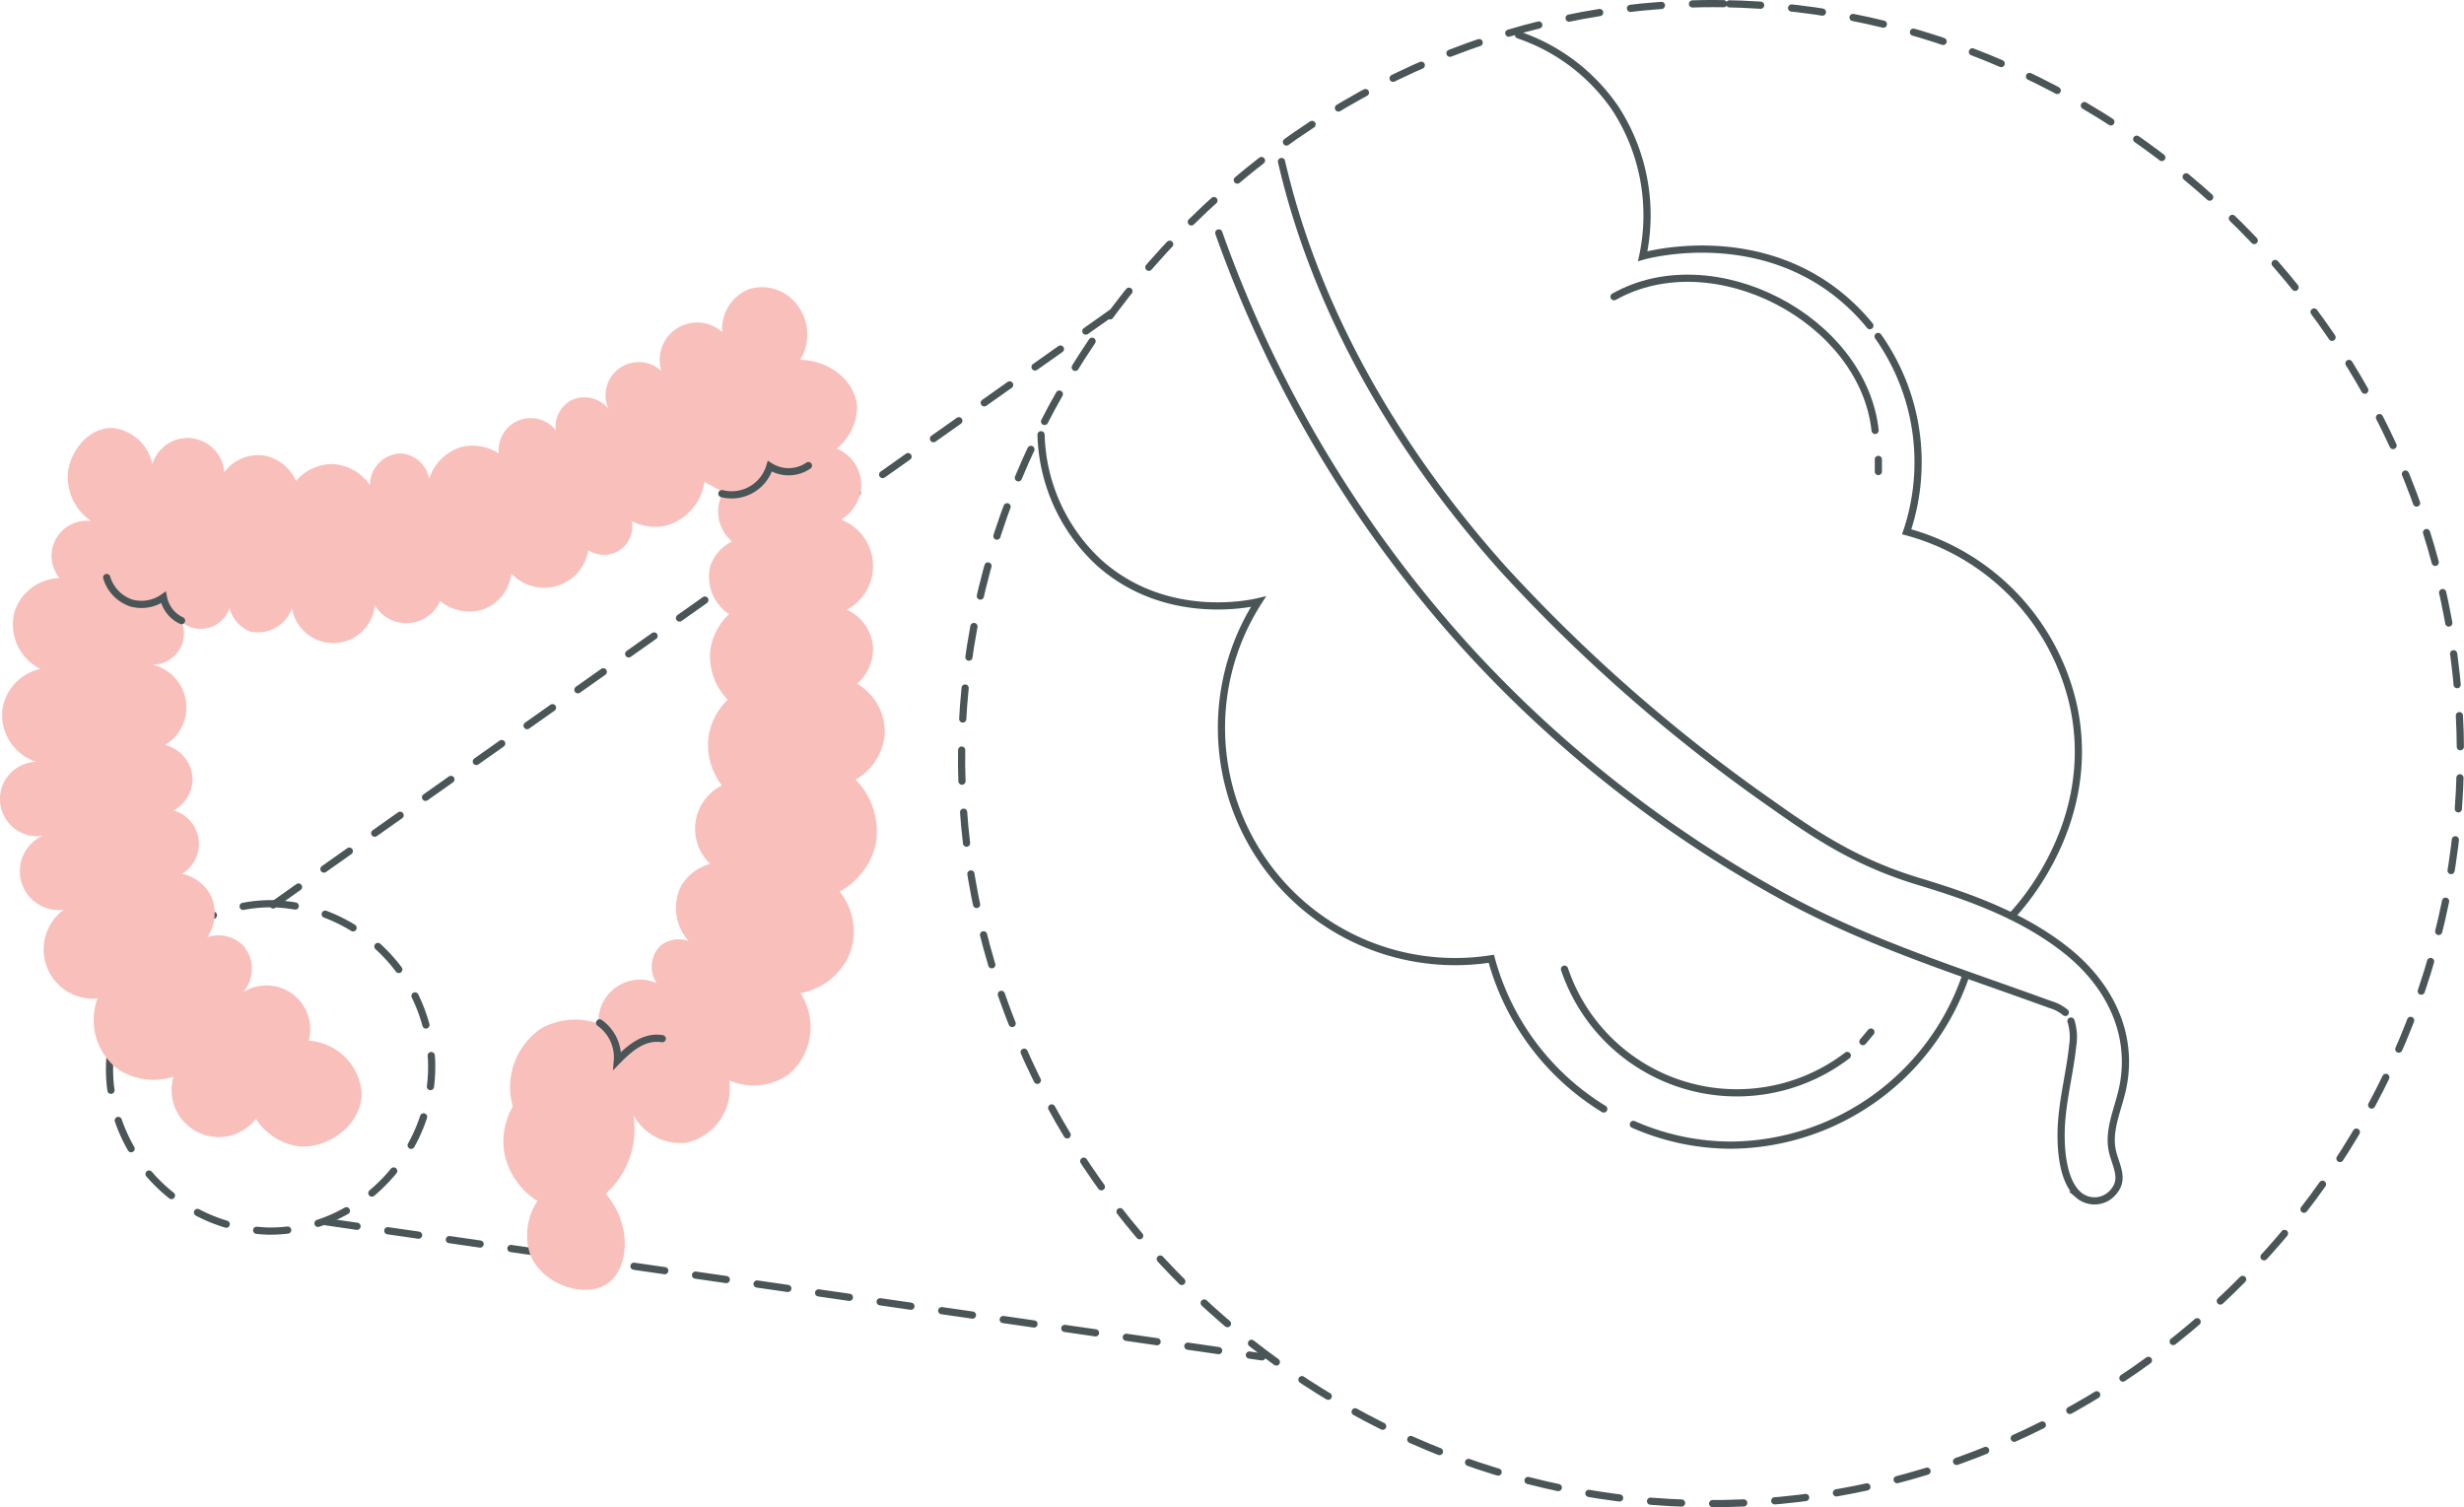 <svg xmlns="http://www.w3.org/2000/svg" viewBox="0 0 237.764 145.441"><defs><style>.cls-1{isolation:isolate;}.cls-2{mix-blend-mode:multiply;}.cls-3,.cls-5{fill:none;stroke:#4a5557;stroke-linecap:round;stroke-miterlimit:10;stroke-width:0.694px;}.cls-3{stroke-dasharray:3;}.cls-4{fill:#f9bfbb;}</style></defs><title>appendix</title><g class="cls-1"><g id="Layer_2" data-name="Layer 2"><g id="Layer_1-2" data-name="Layer 1" class="cls-2"><path class="cls-3" d="M26.446,87.205c-9.258-.178-16.763,8.569-15.793,17.581a15.862,15.862,0,0,0,15.2,14.006c8.755.124,16.109-7.606,15.793-16.39A15.892,15.892,0,0,0,26.446,87.205Z"/><path class="cls-3" d="M26.356,87.321l81.66-57.659"/><path class="cls-3" d="M31.484,117.9l90.293,13.03"/><path class="cls-4" d="M77.213,34.725a4.678,4.678,0,0,0-.155-5.116,4.262,4.262,0,0,0-4.725-1.729,4.12,4.12,0,0,0-2.641,4.169,3.61,3.61,0,0,0-5.865,3.76,3.2,3.2,0,0,0-5.1,3.669,2.942,2.942,0,0,0-3.669-.815,2.9,2.9,0,0,0-1.426,2.853,3.094,3.094,0,0,0-5.5,2.242,4.592,4.592,0,0,0-3.668-.611A4.733,4.733,0,0,0,41.406,46.2a3,3,0,0,0-2.649-2.446A3.053,3.053,0,0,0,35.7,46.816a4.669,4.669,0,0,0-3.668-2.038,4.6,4.6,0,0,0-3.465,1.63,4.24,4.24,0,0,0-3.058-2.446,4.011,4.011,0,0,0-3.872,1.631,3.545,3.545,0,0,0-6.93-.815,4.444,4.444,0,0,0-3.669-3.465c-2.343-.21-4.236,2.1-4.484,4.28A5.141,5.141,0,0,0,8.8,50.281a3.384,3.384,0,0,0-3.057,5.5,4.715,4.715,0,0,0-4.28,3.057A4.778,4.778,0,0,0,3.9,64.548,4.73,4.73,0,0,0,.235,68.421,4.764,4.764,0,0,0,3.5,73.516a3.587,3.587,0,1,0,.611,7.134,3.751,3.751,0,0,0,2.039,7.133,4.753,4.753,0,0,0,3.261,8.561,5.989,5.989,0,0,0,1.834,6.726,6.206,6.206,0,0,0,5.5.815,4.545,4.545,0,0,0,7.949,4.077,5.935,5.935,0,0,0,4.077,2.649c2.918.29,6.269-2.15,6.114-5.3a5.5,5.5,0,0,0-5.095-4.892,4.225,4.225,0,0,0-6.319-4.688,3.444,3.444,0,0,0,0-4.484,3.363,3.363,0,0,0-3.465-.815,4.163,4.163,0,0,0,.408-3.872,4.1,4.1,0,0,0-2.854-2.242,3.357,3.357,0,0,0-.815-6.115,3.464,3.464,0,0,0,1.835-3.057,3.5,3.5,0,0,0-2.65-3.261,4.228,4.228,0,0,0-1.223-7.746,3.025,3.025,0,0,0,2.853-4.076,2.945,2.945,0,0,0,4.587-1.375,3.4,3.4,0,0,0,1.962,2.243,3.488,3.488,0,0,0,4.066-2.243,4.032,4.032,0,0,0,7.99-.281,3.555,3.555,0,0,0,6.308-.42,4.435,4.435,0,0,0,4.065.841,4.183,4.183,0,0,0,2.8-3.5,4.315,4.315,0,0,0,7.43-2.243,2.74,2.74,0,0,0,4.2-2.8,4.9,4.9,0,0,0,3.365.421,5.183,5.183,0,0,0,3.644-4.206l1.823.981a3.769,3.769,0,0,0,.841,4.767,4.106,4.106,0,0,0-2.1,2.383,4.285,4.285,0,0,0,1.822,4.626,5.805,5.805,0,0,0-1.822,3.5,6.024,6.024,0,0,0,1.682,4.766,6.2,6.2,0,0,0-1.822,3.365,6.422,6.422,0,0,0,1.261,4.906,4.66,4.66,0,0,0-1.121,7.57,4.61,4.61,0,0,0-2.8,2.1,4.775,4.775,0,0,0,.7,5.327,2.941,2.941,0,0,0-2.663.42,2.853,2.853,0,0,0-.421,3.645,4.024,4.024,0,0,0-5.607,3.925,6.711,6.711,0,0,0-5.467.42,6.828,6.828,0,0,0-2.8,7.57,6.8,6.8,0,0,0-.841,4.346,7.048,7.048,0,0,0,3.224,4.766,5.979,5.979,0,0,0-.7,5.187c1.211,2.956,5.334,4.24,7.43,2.8,1.985-1.36,2.562-5.441-.14-8.691a8.372,8.372,0,0,0,2.663-7.57,5.183,5.183,0,0,0,5.047,2.664,5.347,5.347,0,0,0,4.2-6.028,5.791,5.791,0,0,0,5.888-.7,5.986,5.986,0,0,0,.981-7.71,6.428,6.428,0,0,0,4.626-3.505,6.123,6.123,0,0,0-.841-6.308,6.971,6.971,0,0,0,3.5-4.626,7.126,7.126,0,0,0-1.963-6.168,5.614,5.614,0,0,0,2.8-4.2A5.36,5.36,0,0,0,82.7,65.978a4.467,4.467,0,0,0,1.542-3.5,4.321,4.321,0,0,0-2.523-3.645,4.785,4.785,0,0,0-.561-8.691,4.108,4.108,0,0,0,1.963-3.224,3.9,3.9,0,0,0-2.383-3.645A5.2,5.2,0,0,0,82.7,39.2C82.523,36.883,80.229,34.786,77.213,34.725Z"/><path class="cls-5" d="M69.658,47.633a3.841,3.841,0,0,0,4.629-2.643,3.36,3.36,0,0,0,3.721-.065"/><path class="cls-5" d="M17.519,59.884a3.068,3.068,0,0,1-.928-.655,3.166,3.166,0,0,1-.819-1.583,3.674,3.674,0,0,1-3.118.538,3.729,3.729,0,0,1-2.36-2.459"/><path class="cls-5" d="M57.861,98.7a4.065,4.065,0,0,1,1.711,3.655c1.224-1.256,2.6-2.407,4.332-2.129"/><path class="cls-3" d="M166.316.355C123.893-.306,89.167,38.012,93.09,79.695c3.42,36.348,35.368,66.112,73.359,65.386,38.831-.742,71.077-33.091,70.967-72.562C237.306,32.742,204.379.948,166.316.355Z"/><path class="cls-5" d="M181.229,32.464a21.027,21.027,0,0,1,2.757,18.851,22.461,22.461,0,0,1,16.106,16.856C202.5,79.513,194.73,87.752,194.1,88.4"/><path class="cls-5" d="M146.528,3.37a18.518,18.518,0,0,1,9.365,7.116,18.931,18.931,0,0,1,2.622,14.234c.471-.136,11.8-3.2,20.227,4.87a20.282,20.282,0,0,1,1.692,1.833"/><path class="cls-5" d="M154.755,107.01a24.467,24.467,0,0,1-10.849-14.492,22.558,22.558,0,0,1-22.474-34.461c-.759.182-8.921,1.986-15.358-3.745a17.442,17.442,0,0,1-5.618-12.361"/><path class="cls-5" d="M189.6,94.391A24.15,24.15,0,0,1,167.13,110.5a23.434,23.434,0,0,1-9.52-2"/><path class="cls-5" d="M199.839,98.527a5.217,5.217,0,0,1,.172,2.326c-.27,2.6-.961,5.156-1.1,7.769-.1,1.944.041,5.282,1.665,6.691a2.364,2.364,0,0,0,3.47-.444c.97-1.244.028-2.55-.236-3.917-.364-1.891.5-3.769.946-5.642,1.282-5.406-1.186-10.3-5.392-13.622-4.143-3.278-9.145-5.1-14.148-6.611-5.475-1.651-9.3-3.955-13.981-7.293a156.7,156.7,0,0,1-26.261-22.968c-10.01-11.225-17.929-24.577-21.315-39.231"/><path class="cls-5" d="M117.607,22.477a118.832,118.832,0,0,0,24.178,40.3,118.23,118.23,0,0,0,30.17,23.671c8.281,4.56,17.1,7.282,25.908,10.49a3.991,3.991,0,0,1,1.432.756"/><path class="cls-5" d="M150.966,93.519a17.555,17.555,0,0,0,27.286,8.328"/><path class="cls-5" d="M179.762,100.509l.772-.924"/><path class="cls-5" d="M155.746,28.633c9.623-5.4,24.034,2.184,25.193,12.9"/><path class="cls-5" d="M181.252,44.329V45.5"/></g></g></g></svg>